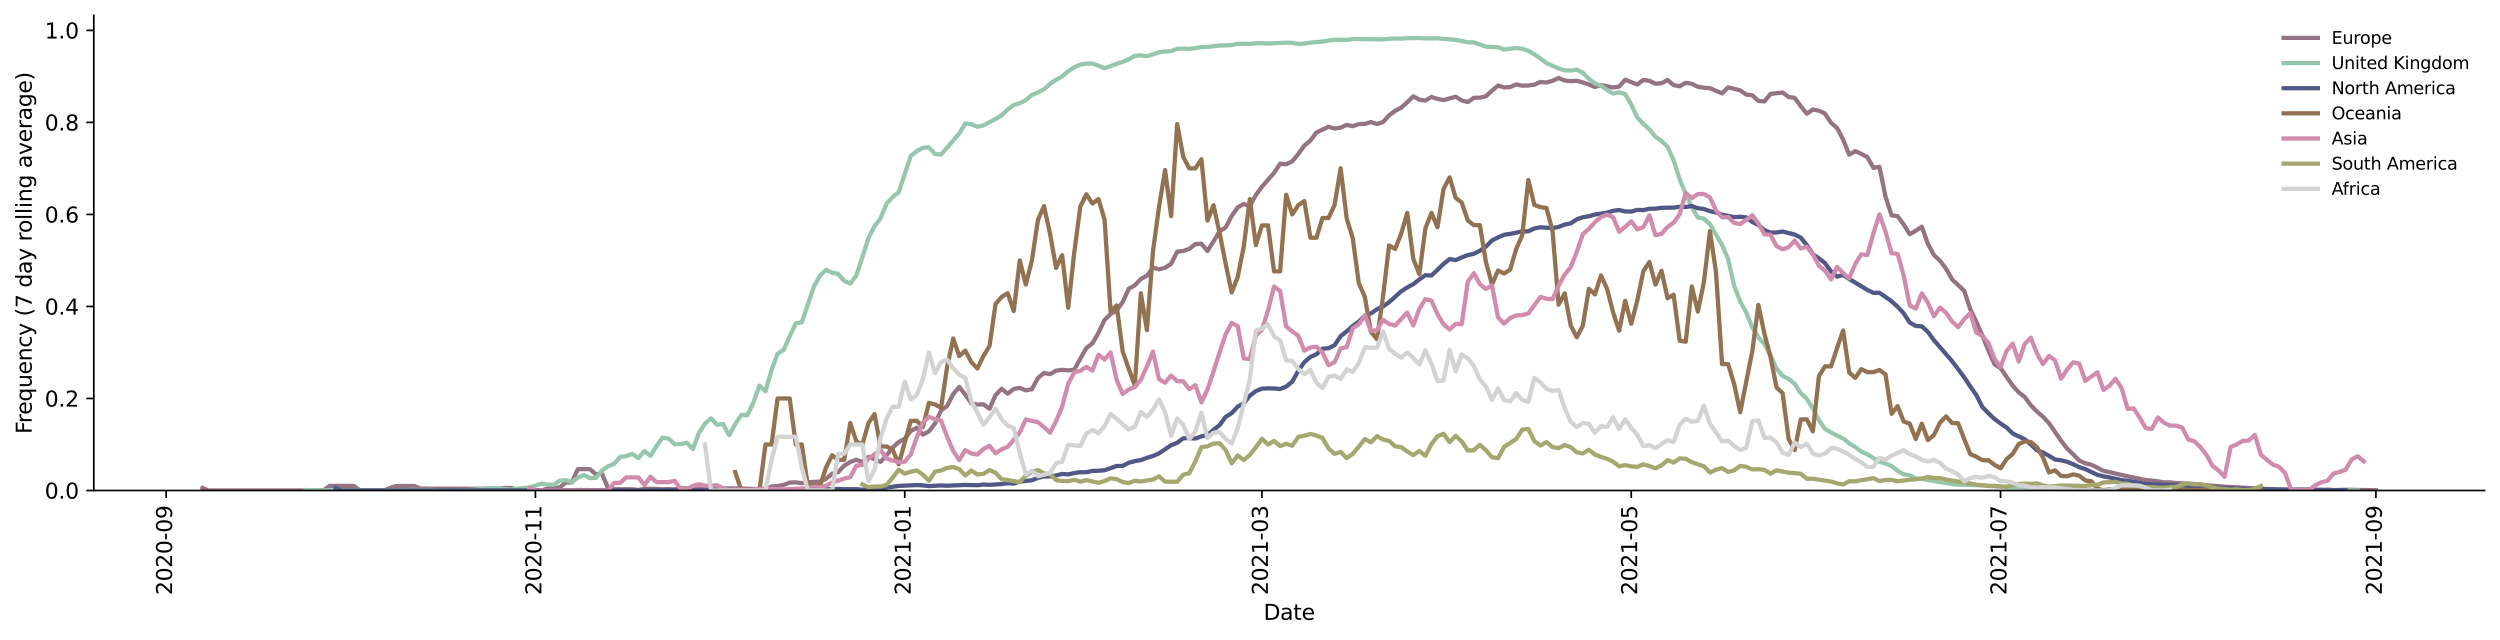 <?xml version="1.0" encoding="utf-8" standalone="no"?>
<!DOCTYPE svg PUBLIC "-//W3C//DTD SVG 1.1//EN"
  "http://www.w3.org/Graphics/SVG/1.1/DTD/svg11.dtd">
<svg height="298.621pt" version="1.1" viewBox="0 0 1166.981 298.621" width="1166.981pt" xmlns="http://www.w3.org/2000/svg" xmlns:xlink="http://www.w3.org/1999/xlink">
 <defs>
  <style type="text/css">*{stroke-linecap:butt;stroke-linejoin:round;}</style>
 </defs>
 <g id="figure_1">
  <g id="patch_1">
   <path d="M 0 298.621 
L 1166.981 298.621 
L 1166.981 0 
L 0 0 
z
" style="fill:#ffffff;"/>
  </g>
  <g id="axes_1">
   <g id="patch_2">
    <path d="M 43.781 228.96 
L 1159.781 228.96 
L 1159.781 7.2 
L 43.781 7.2 
z
" style="fill:#ffffff;"/>
   </g>
   <g id="matplotlib.axis_1">
    <g id="xtick_1">
     <g id="line2d_1">
      <defs>
       <path d="M 0 0 
L 0 3.5 
" id="m59ced25f50" style="stroke:#000000;stroke-width:0.8;"/>
      </defs>
      <g>
       <use style="stroke:#000000;stroke-width:0.8;" x="77.552" xlink:href="#m59ced25f50" y="228.96"/>
      </g>
     </g>
     <g id="text_1">
      <!-- 2020-09 -->
      <g transform="translate(80.312 277.743)rotate(-90)scale(0.1 -0.1)">
       <defs>
        <path d="M 1228 531 
L 3431 531 
L 3431 0 
L 469 0 
L 469 531 
Q 828 903 1448 1529 
Q 2069 2156 2228 2338 
Q 2531 2678 2651 2914 
Q 2772 3150 2772 3378 
Q 2772 3750 2511 3984 
Q 2250 4219 1831 4219 
Q 1534 4219 1204 4116 
Q 875 4013 500 3803 
L 500 4441 
Q 881 4594 1212 4672 
Q 1544 4750 1819 4750 
Q 2544 4750 2975 4387 
Q 3406 4025 3406 3419 
Q 3406 3131 3298 2873 
Q 3191 2616 2906 2266 
Q 2828 2175 2409 1742 
Q 1991 1309 1228 531 
z
" id="DejaVuSans-32" transform="scale(0.016)"/>
        <path d="M 2034 4250 
Q 1547 4250 1301 3770 
Q 1056 3291 1056 2328 
Q 1056 1369 1301 889 
Q 1547 409 2034 409 
Q 2525 409 2770 889 
Q 3016 1369 3016 2328 
Q 3016 3291 2770 3770 
Q 2525 4250 2034 4250 
z
M 2034 4750 
Q 2819 4750 3233 4129 
Q 3647 3509 3647 2328 
Q 3647 1150 3233 529 
Q 2819 -91 2034 -91 
Q 1250 -91 836 529 
Q 422 1150 422 2328 
Q 422 3509 836 4129 
Q 1250 4750 2034 4750 
z
" id="DejaVuSans-30" transform="scale(0.016)"/>
        <path d="M 313 2009 
L 1997 2009 
L 1997 1497 
L 313 1497 
L 313 2009 
z
" id="DejaVuSans-2d" transform="scale(0.016)"/>
        <path d="M 703 97 
L 703 672 
Q 941 559 1184 500 
Q 1428 441 1663 441 
Q 2288 441 2617 861 
Q 2947 1281 2994 2138 
Q 2813 1869 2534 1725 
Q 2256 1581 1919 1581 
Q 1219 1581 811 2004 
Q 403 2428 403 3163 
Q 403 3881 828 4315 
Q 1253 4750 1959 4750 
Q 2769 4750 3195 4129 
Q 3622 3509 3622 2328 
Q 3622 1225 3098 567 
Q 2575 -91 1691 -91 
Q 1453 -91 1209 -44 
Q 966 3 703 97 
z
M 1959 2075 
Q 2384 2075 2632 2365 
Q 2881 2656 2881 3163 
Q 2881 3666 2632 3958 
Q 2384 4250 1959 4250 
Q 1534 4250 1286 3958 
Q 1038 3666 1038 3163 
Q 1038 2656 1286 2365 
Q 1534 2075 1959 2075 
z
" id="DejaVuSans-39" transform="scale(0.016)"/>
       </defs>
       <use xlink:href="#DejaVuSans-32"/>
       <use x="63.623" xlink:href="#DejaVuSans-30"/>
       <use x="127.246" xlink:href="#DejaVuSans-32"/>
       <use x="190.869" xlink:href="#DejaVuSans-30"/>
       <use x="254.492" xlink:href="#DejaVuSans-2d"/>
       <use x="290.576" xlink:href="#DejaVuSans-30"/>
       <use x="354.199" xlink:href="#DejaVuSans-39"/>
      </g>
     </g>
    </g>
    <g id="xtick_2">
     <g id="line2d_2">
      <g>
       <use style="stroke:#000000;stroke-width:0.8;" x="249.94" xlink:href="#m59ced25f50" y="228.96"/>
      </g>
     </g>
     <g id="text_2">
      <!-- 2020-11 -->
      <g transform="translate(252.7 277.743)rotate(-90)scale(0.1 -0.1)">
       <defs>
        <path d="M 794 531 
L 1825 531 
L 1825 4091 
L 703 3866 
L 703 4441 
L 1819 4666 
L 2450 4666 
L 2450 531 
L 3481 531 
L 3481 0 
L 794 0 
L 794 531 
z
" id="DejaVuSans-31" transform="scale(0.016)"/>
       </defs>
       <use xlink:href="#DejaVuSans-32"/>
       <use x="63.623" xlink:href="#DejaVuSans-30"/>
       <use x="127.246" xlink:href="#DejaVuSans-32"/>
       <use x="190.869" xlink:href="#DejaVuSans-30"/>
       <use x="254.492" xlink:href="#DejaVuSans-2d"/>
       <use x="290.576" xlink:href="#DejaVuSans-31"/>
       <use x="354.199" xlink:href="#DejaVuSans-31"/>
      </g>
     </g>
    </g>
    <g id="xtick_3">
     <g id="line2d_3">
      <g>
       <use style="stroke:#000000;stroke-width:0.8;" x="422.328" xlink:href="#m59ced25f50" y="228.96"/>
      </g>
     </g>
     <g id="text_3">
      <!-- 2021-01 -->
      <g transform="translate(425.088 277.743)rotate(-90)scale(0.1 -0.1)">
       <use xlink:href="#DejaVuSans-32"/>
       <use x="63.623" xlink:href="#DejaVuSans-30"/>
       <use x="127.246" xlink:href="#DejaVuSans-32"/>
       <use x="190.869" xlink:href="#DejaVuSans-31"/>
       <use x="254.492" xlink:href="#DejaVuSans-2d"/>
       <use x="290.576" xlink:href="#DejaVuSans-30"/>
       <use x="354.199" xlink:href="#DejaVuSans-31"/>
      </g>
     </g>
    </g>
    <g id="xtick_4">
     <g id="line2d_4">
      <g>
       <use style="stroke:#000000;stroke-width:0.8;" x="589.064" xlink:href="#m59ced25f50" y="228.96"/>
      </g>
     </g>
     <g id="text_4">
      <!-- 2021-03 -->
      <g transform="translate(591.823 277.743)rotate(-90)scale(0.1 -0.1)">
       <defs>
        <path d="M 2597 2516 
Q 3050 2419 3304 2112 
Q 3559 1806 3559 1356 
Q 3559 666 3084 287 
Q 2609 -91 1734 -91 
Q 1441 -91 1130 -33 
Q 819 25 488 141 
L 488 750 
Q 750 597 1062 519 
Q 1375 441 1716 441 
Q 2309 441 2620 675 
Q 2931 909 2931 1356 
Q 2931 1769 2642 2001 
Q 2353 2234 1838 2234 
L 1294 2234 
L 1294 2753 
L 1863 2753 
Q 2328 2753 2575 2939 
Q 2822 3125 2822 3475 
Q 2822 3834 2567 4026 
Q 2313 4219 1838 4219 
Q 1578 4219 1281 4162 
Q 984 4106 628 3988 
L 628 4550 
Q 988 4650 1302 4700 
Q 1616 4750 1894 4750 
Q 2613 4750 3031 4423 
Q 3450 4097 3450 3541 
Q 3450 3153 3228 2886 
Q 3006 2619 2597 2516 
z
" id="DejaVuSans-33" transform="scale(0.016)"/>
       </defs>
       <use xlink:href="#DejaVuSans-32"/>
       <use x="63.623" xlink:href="#DejaVuSans-30"/>
       <use x="127.246" xlink:href="#DejaVuSans-32"/>
       <use x="190.869" xlink:href="#DejaVuSans-31"/>
       <use x="254.492" xlink:href="#DejaVuSans-2d"/>
       <use x="290.576" xlink:href="#DejaVuSans-30"/>
       <use x="354.199" xlink:href="#DejaVuSans-33"/>
      </g>
     </g>
    </g>
    <g id="xtick_5">
     <g id="line2d_5">
      <g>
       <use style="stroke:#000000;stroke-width:0.8;" x="761.452" xlink:href="#m59ced25f50" y="228.96"/>
      </g>
     </g>
     <g id="text_5">
      <!-- 2021-05 -->
      <g transform="translate(764.211 277.743)rotate(-90)scale(0.1 -0.1)">
       <defs>
        <path d="M 691 4666 
L 3169 4666 
L 3169 4134 
L 1269 4134 
L 1269 2991 
Q 1406 3038 1543 3061 
Q 1681 3084 1819 3084 
Q 2600 3084 3056 2656 
Q 3513 2228 3513 1497 
Q 3513 744 3044 326 
Q 2575 -91 1722 -91 
Q 1428 -91 1123 -41 
Q 819 9 494 109 
L 494 744 
Q 775 591 1075 516 
Q 1375 441 1709 441 
Q 2250 441 2565 725 
Q 2881 1009 2881 1497 
Q 2881 1984 2565 2268 
Q 2250 2553 1709 2553 
Q 1456 2553 1204 2497 
Q 953 2441 691 2322 
L 691 4666 
z
" id="DejaVuSans-35" transform="scale(0.016)"/>
       </defs>
       <use xlink:href="#DejaVuSans-32"/>
       <use x="63.623" xlink:href="#DejaVuSans-30"/>
       <use x="127.246" xlink:href="#DejaVuSans-32"/>
       <use x="190.869" xlink:href="#DejaVuSans-31"/>
       <use x="254.492" xlink:href="#DejaVuSans-2d"/>
       <use x="290.576" xlink:href="#DejaVuSans-30"/>
       <use x="354.199" xlink:href="#DejaVuSans-35"/>
      </g>
     </g>
    </g>
    <g id="xtick_6">
     <g id="line2d_6">
      <g>
       <use style="stroke:#000000;stroke-width:0.8;" x="933.84" xlink:href="#m59ced25f50" y="228.96"/>
      </g>
     </g>
     <g id="text_6">
      <!-- 2021-07 -->
      <g transform="translate(936.599 277.743)rotate(-90)scale(0.1 -0.1)">
       <defs>
        <path d="M 525 4666 
L 3525 4666 
L 3525 4397 
L 1831 0 
L 1172 0 
L 2766 4134 
L 525 4134 
L 525 4666 
z
" id="DejaVuSans-37" transform="scale(0.016)"/>
       </defs>
       <use xlink:href="#DejaVuSans-32"/>
       <use x="63.623" xlink:href="#DejaVuSans-30"/>
       <use x="127.246" xlink:href="#DejaVuSans-32"/>
       <use x="190.869" xlink:href="#DejaVuSans-31"/>
       <use x="254.492" xlink:href="#DejaVuSans-2d"/>
       <use x="290.576" xlink:href="#DejaVuSans-30"/>
       <use x="354.199" xlink:href="#DejaVuSans-37"/>
      </g>
     </g>
    </g>
    <g id="xtick_7">
     <g id="line2d_7">
      <g>
       <use style="stroke:#000000;stroke-width:0.8;" x="1109.054" xlink:href="#m59ced25f50" y="228.96"/>
      </g>
     </g>
     <g id="text_7">
      <!-- 2021-09 -->
      <g transform="translate(1111.813 277.743)rotate(-90)scale(0.1 -0.1)">
       <use xlink:href="#DejaVuSans-32"/>
       <use x="63.623" xlink:href="#DejaVuSans-30"/>
       <use x="127.246" xlink:href="#DejaVuSans-32"/>
       <use x="190.869" xlink:href="#DejaVuSans-31"/>
       <use x="254.492" xlink:href="#DejaVuSans-2d"/>
       <use x="290.576" xlink:href="#DejaVuSans-30"/>
       <use x="354.199" xlink:href="#DejaVuSans-39"/>
      </g>
     </g>
    </g>
    <g id="text_8">
     <!-- Date -->
     <g transform="translate(589.83 289.341)scale(0.1 -0.1)">
      <defs>
       <path d="M 1259 4147 
L 1259 519 
L 2022 519 
Q 2988 519 3436 956 
Q 3884 1394 3884 2338 
Q 3884 3275 3436 3711 
Q 2988 4147 2022 4147 
L 1259 4147 
z
M 628 4666 
L 1925 4666 
Q 3281 4666 3915 4102 
Q 4550 3538 4550 2338 
Q 4550 1131 3912 565 
Q 3275 0 1925 0 
L 628 0 
L 628 4666 
z
" id="DejaVuSans-44" transform="scale(0.016)"/>
       <path d="M 2194 1759 
Q 1497 1759 1228 1600 
Q 959 1441 959 1056 
Q 959 750 1161 570 
Q 1363 391 1709 391 
Q 2188 391 2477 730 
Q 2766 1069 2766 1631 
L 2766 1759 
L 2194 1759 
z
M 3341 1997 
L 3341 0 
L 2766 0 
L 2766 531 
Q 2569 213 2275 61 
Q 1981 -91 1556 -91 
Q 1019 -91 701 211 
Q 384 513 384 1019 
Q 384 1609 779 1909 
Q 1175 2209 1959 2209 
L 2766 2209 
L 2766 2266 
Q 2766 2663 2505 2880 
Q 2244 3097 1772 3097 
Q 1472 3097 1187 3025 
Q 903 2953 641 2809 
L 641 3341 
Q 956 3463 1253 3523 
Q 1550 3584 1831 3584 
Q 2591 3584 2966 3190 
Q 3341 2797 3341 1997 
z
" id="DejaVuSans-61" transform="scale(0.016)"/>
       <path d="M 1172 4494 
L 1172 3500 
L 2356 3500 
L 2356 3053 
L 1172 3053 
L 1172 1153 
Q 1172 725 1289 603 
Q 1406 481 1766 481 
L 2356 481 
L 2356 0 
L 1766 0 
Q 1100 0 847 248 
Q 594 497 594 1153 
L 594 3053 
L 172 3053 
L 172 3500 
L 594 3500 
L 594 4494 
L 1172 4494 
z
" id="DejaVuSans-74" transform="scale(0.016)"/>
       <path d="M 3597 1894 
L 3597 1613 
L 953 1613 
Q 991 1019 1311 708 
Q 1631 397 2203 397 
Q 2534 397 2845 478 
Q 3156 559 3463 722 
L 3463 178 
Q 3153 47 2828 -22 
Q 2503 -91 2169 -91 
Q 1331 -91 842 396 
Q 353 884 353 1716 
Q 353 2575 817 3079 
Q 1281 3584 2069 3584 
Q 2775 3584 3186 3129 
Q 3597 2675 3597 1894 
z
M 3022 2063 
Q 3016 2534 2758 2815 
Q 2500 3097 2075 3097 
Q 1594 3097 1305 2825 
Q 1016 2553 972 2059 
L 3022 2063 
z
" id="DejaVuSans-65" transform="scale(0.016)"/>
      </defs>
      <use xlink:href="#DejaVuSans-44"/>
      <use x="77.002" xlink:href="#DejaVuSans-61"/>
      <use x="138.281" xlink:href="#DejaVuSans-74"/>
      <use x="177.49" xlink:href="#DejaVuSans-65"/>
     </g>
    </g>
   </g>
   <g id="matplotlib.axis_2">
    <g id="ytick_1">
     <g id="line2d_8">
      <defs>
       <path d="M 0 0 
L -3.5 0 
" id="m0fba0c542a" style="stroke:#000000;stroke-width:0.8;"/>
      </defs>
      <g>
       <use style="stroke:#000000;stroke-width:0.8;" x="43.781" xlink:href="#m0fba0c542a" y="228.96"/>
      </g>
     </g>
     <g id="text_9">
      <!-- 0.0 -->
      <g transform="translate(20.878 232.759)scale(0.1 -0.1)">
       <defs>
        <path d="M 684 794 
L 1344 794 
L 1344 0 
L 684 0 
L 684 794 
z
" id="DejaVuSans-2e" transform="scale(0.016)"/>
       </defs>
       <use xlink:href="#DejaVuSans-30"/>
       <use x="63.623" xlink:href="#DejaVuSans-2e"/>
       <use x="95.41" xlink:href="#DejaVuSans-30"/>
      </g>
     </g>
    </g>
    <g id="ytick_2">
     <g id="line2d_9">
      <g>
       <use style="stroke:#000000;stroke-width:0.8;" x="43.781" xlink:href="#m0fba0c542a" y="186.004"/>
      </g>
     </g>
     <g id="text_10">
      <!-- 0.2 -->
      <g transform="translate(20.878 189.803)scale(0.1 -0.1)">
       <use xlink:href="#DejaVuSans-30"/>
       <use x="63.623" xlink:href="#DejaVuSans-2e"/>
       <use x="95.41" xlink:href="#DejaVuSans-32"/>
      </g>
     </g>
    </g>
    <g id="ytick_3">
     <g id="line2d_10">
      <g>
       <use style="stroke:#000000;stroke-width:0.8;" x="43.781" xlink:href="#m0fba0c542a" y="143.048"/>
      </g>
     </g>
     <g id="text_11">
      <!-- 0.4 -->
      <g transform="translate(20.878 146.847)scale(0.1 -0.1)">
       <defs>
        <path d="M 2419 4116 
L 825 1625 
L 2419 1625 
L 2419 4116 
z
M 2253 4666 
L 3047 4666 
L 3047 1625 
L 3713 1625 
L 3713 1100 
L 3047 1100 
L 3047 0 
L 2419 0 
L 2419 1100 
L 313 1100 
L 313 1709 
L 2253 4666 
z
" id="DejaVuSans-34" transform="scale(0.016)"/>
       </defs>
       <use xlink:href="#DejaVuSans-30"/>
       <use x="63.623" xlink:href="#DejaVuSans-2e"/>
       <use x="95.41" xlink:href="#DejaVuSans-34"/>
      </g>
     </g>
    </g>
    <g id="ytick_4">
     <g id="line2d_11">
      <g>
       <use style="stroke:#000000;stroke-width:0.8;" x="43.781" xlink:href="#m0fba0c542a" y="100.092"/>
      </g>
     </g>
     <g id="text_12">
      <!-- 0.6 -->
      <g transform="translate(20.878 103.891)scale(0.1 -0.1)">
       <defs>
        <path d="M 2113 2584 
Q 1688 2584 1439 2293 
Q 1191 2003 1191 1497 
Q 1191 994 1439 701 
Q 1688 409 2113 409 
Q 2538 409 2786 701 
Q 3034 994 3034 1497 
Q 3034 2003 2786 2293 
Q 2538 2584 2113 2584 
z
M 3366 4563 
L 3366 3988 
Q 3128 4100 2886 4159 
Q 2644 4219 2406 4219 
Q 1781 4219 1451 3797 
Q 1122 3375 1075 2522 
Q 1259 2794 1537 2939 
Q 1816 3084 2150 3084 
Q 2853 3084 3261 2657 
Q 3669 2231 3669 1497 
Q 3669 778 3244 343 
Q 2819 -91 2113 -91 
Q 1303 -91 875 529 
Q 447 1150 447 2328 
Q 447 3434 972 4092 
Q 1497 4750 2381 4750 
Q 2619 4750 2861 4703 
Q 3103 4656 3366 4563 
z
" id="DejaVuSans-36" transform="scale(0.016)"/>
       </defs>
       <use xlink:href="#DejaVuSans-30"/>
       <use x="63.623" xlink:href="#DejaVuSans-2e"/>
       <use x="95.41" xlink:href="#DejaVuSans-36"/>
      </g>
     </g>
    </g>
    <g id="ytick_5">
     <g id="line2d_12">
      <g>
       <use style="stroke:#000000;stroke-width:0.8;" x="43.781" xlink:href="#m0fba0c542a" y="57.136"/>
      </g>
     </g>
     <g id="text_13">
      <!-- 0.8 -->
      <g transform="translate(20.878 60.935)scale(0.1 -0.1)">
       <defs>
        <path d="M 2034 2216 
Q 1584 2216 1326 1975 
Q 1069 1734 1069 1313 
Q 1069 891 1326 650 
Q 1584 409 2034 409 
Q 2484 409 2743 651 
Q 3003 894 3003 1313 
Q 3003 1734 2745 1975 
Q 2488 2216 2034 2216 
z
M 1403 2484 
Q 997 2584 770 2862 
Q 544 3141 544 3541 
Q 544 4100 942 4425 
Q 1341 4750 2034 4750 
Q 2731 4750 3128 4425 
Q 3525 4100 3525 3541 
Q 3525 3141 3298 2862 
Q 3072 2584 2669 2484 
Q 3125 2378 3379 2068 
Q 3634 1759 3634 1313 
Q 3634 634 3220 271 
Q 2806 -91 2034 -91 
Q 1263 -91 848 271 
Q 434 634 434 1313 
Q 434 1759 690 2068 
Q 947 2378 1403 2484 
z
M 1172 3481 
Q 1172 3119 1398 2916 
Q 1625 2713 2034 2713 
Q 2441 2713 2670 2916 
Q 2900 3119 2900 3481 
Q 2900 3844 2670 4047 
Q 2441 4250 2034 4250 
Q 1625 4250 1398 4047 
Q 1172 3844 1172 3481 
z
" id="DejaVuSans-38" transform="scale(0.016)"/>
       </defs>
       <use xlink:href="#DejaVuSans-30"/>
       <use x="63.623" xlink:href="#DejaVuSans-2e"/>
       <use x="95.41" xlink:href="#DejaVuSans-38"/>
      </g>
     </g>
    </g>
    <g id="ytick_6">
     <g id="line2d_13">
      <g>
       <use style="stroke:#000000;stroke-width:0.8;" x="43.781" xlink:href="#m0fba0c542a" y="14.18"/>
      </g>
     </g>
     <g id="text_14">
      <!-- 1.0 -->
      <g transform="translate(20.878 17.979)scale(0.1 -0.1)">
       <use xlink:href="#DejaVuSans-31"/>
       <use x="63.623" xlink:href="#DejaVuSans-2e"/>
       <use x="95.41" xlink:href="#DejaVuSans-30"/>
      </g>
     </g>
    </g>
    <g id="text_15">
     <!-- Frequency (7 day rolling average) -->
     <g transform="translate(14.798 202.529)rotate(-90)scale(0.1 -0.1)">
      <defs>
       <path d="M 628 4666 
L 3309 4666 
L 3309 4134 
L 1259 4134 
L 1259 2759 
L 3109 2759 
L 3109 2228 
L 1259 2228 
L 1259 0 
L 628 0 
L 628 4666 
z
" id="DejaVuSans-46" transform="scale(0.016)"/>
       <path d="M 2631 2963 
Q 2534 3019 2420 3045 
Q 2306 3072 2169 3072 
Q 1681 3072 1420 2755 
Q 1159 2438 1159 1844 
L 1159 0 
L 581 0 
L 581 3500 
L 1159 3500 
L 1159 2956 
Q 1341 3275 1631 3429 
Q 1922 3584 2338 3584 
Q 2397 3584 2469 3576 
Q 2541 3569 2628 3553 
L 2631 2963 
z
" id="DejaVuSans-72" transform="scale(0.016)"/>
       <path d="M 947 1747 
Q 947 1113 1208 752 
Q 1469 391 1925 391 
Q 2381 391 2643 752 
Q 2906 1113 2906 1747 
Q 2906 2381 2643 2742 
Q 2381 3103 1925 3103 
Q 1469 3103 1208 2742 
Q 947 2381 947 1747 
z
M 2906 525 
Q 2725 213 2448 61 
Q 2172 -91 1784 -91 
Q 1150 -91 751 415 
Q 353 922 353 1747 
Q 353 2572 751 3078 
Q 1150 3584 1784 3584 
Q 2172 3584 2448 3432 
Q 2725 3281 2906 2969 
L 2906 3500 
L 3481 3500 
L 3481 -1331 
L 2906 -1331 
L 2906 525 
z
" id="DejaVuSans-71" transform="scale(0.016)"/>
       <path d="M 544 1381 
L 544 3500 
L 1119 3500 
L 1119 1403 
Q 1119 906 1312 657 
Q 1506 409 1894 409 
Q 2359 409 2629 706 
Q 2900 1003 2900 1516 
L 2900 3500 
L 3475 3500 
L 3475 0 
L 2900 0 
L 2900 538 
Q 2691 219 2414 64 
Q 2138 -91 1772 -91 
Q 1169 -91 856 284 
Q 544 659 544 1381 
z
M 1991 3584 
L 1991 3584 
z
" id="DejaVuSans-75" transform="scale(0.016)"/>
       <path d="M 3513 2113 
L 3513 0 
L 2938 0 
L 2938 2094 
Q 2938 2591 2744 2837 
Q 2550 3084 2163 3084 
Q 1697 3084 1428 2787 
Q 1159 2491 1159 1978 
L 1159 0 
L 581 0 
L 581 3500 
L 1159 3500 
L 1159 2956 
Q 1366 3272 1645 3428 
Q 1925 3584 2291 3584 
Q 2894 3584 3203 3211 
Q 3513 2838 3513 2113 
z
" id="DejaVuSans-6e" transform="scale(0.016)"/>
       <path d="M 3122 3366 
L 3122 2828 
Q 2878 2963 2633 3030 
Q 2388 3097 2138 3097 
Q 1578 3097 1268 2742 
Q 959 2388 959 1747 
Q 959 1106 1268 751 
Q 1578 397 2138 397 
Q 2388 397 2633 464 
Q 2878 531 3122 666 
L 3122 134 
Q 2881 22 2623 -34 
Q 2366 -91 2075 -91 
Q 1284 -91 818 406 
Q 353 903 353 1747 
Q 353 2603 823 3093 
Q 1294 3584 2113 3584 
Q 2378 3584 2631 3529 
Q 2884 3475 3122 3366 
z
" id="DejaVuSans-63" transform="scale(0.016)"/>
       <path d="M 2059 -325 
Q 1816 -950 1584 -1140 
Q 1353 -1331 966 -1331 
L 506 -1331 
L 506 -850 
L 844 -850 
Q 1081 -850 1212 -737 
Q 1344 -625 1503 -206 
L 1606 56 
L 191 3500 
L 800 3500 
L 1894 763 
L 2988 3500 
L 3597 3500 
L 2059 -325 
z
" id="DejaVuSans-79" transform="scale(0.016)"/>
       <path id="DejaVuSans-20" transform="scale(0.016)"/>
       <path d="M 1984 4856 
Q 1566 4138 1362 3434 
Q 1159 2731 1159 2009 
Q 1159 1288 1364 580 
Q 1569 -128 1984 -844 
L 1484 -844 
Q 1016 -109 783 600 
Q 550 1309 550 2009 
Q 550 2706 781 3412 
Q 1013 4119 1484 4856 
L 1984 4856 
z
" id="DejaVuSans-28" transform="scale(0.016)"/>
       <path d="M 2906 2969 
L 2906 4863 
L 3481 4863 
L 3481 0 
L 2906 0 
L 2906 525 
Q 2725 213 2448 61 
Q 2172 -91 1784 -91 
Q 1150 -91 751 415 
Q 353 922 353 1747 
Q 353 2572 751 3078 
Q 1150 3584 1784 3584 
Q 2172 3584 2448 3432 
Q 2725 3281 2906 2969 
z
M 947 1747 
Q 947 1113 1208 752 
Q 1469 391 1925 391 
Q 2381 391 2643 752 
Q 2906 1113 2906 1747 
Q 2906 2381 2643 2742 
Q 2381 3103 1925 3103 
Q 1469 3103 1208 2742 
Q 947 2381 947 1747 
z
" id="DejaVuSans-64" transform="scale(0.016)"/>
       <path d="M 1959 3097 
Q 1497 3097 1228 2736 
Q 959 2375 959 1747 
Q 959 1119 1226 758 
Q 1494 397 1959 397 
Q 2419 397 2687 759 
Q 2956 1122 2956 1747 
Q 2956 2369 2687 2733 
Q 2419 3097 1959 3097 
z
M 1959 3584 
Q 2709 3584 3137 3096 
Q 3566 2609 3566 1747 
Q 3566 888 3137 398 
Q 2709 -91 1959 -91 
Q 1206 -91 779 398 
Q 353 888 353 1747 
Q 353 2609 779 3096 
Q 1206 3584 1959 3584 
z
" id="DejaVuSans-6f" transform="scale(0.016)"/>
       <path d="M 603 4863 
L 1178 4863 
L 1178 0 
L 603 0 
L 603 4863 
z
" id="DejaVuSans-6c" transform="scale(0.016)"/>
       <path d="M 603 3500 
L 1178 3500 
L 1178 0 
L 603 0 
L 603 3500 
z
M 603 4863 
L 1178 4863 
L 1178 4134 
L 603 4134 
L 603 4863 
z
" id="DejaVuSans-69" transform="scale(0.016)"/>
       <path d="M 2906 1791 
Q 2906 2416 2648 2759 
Q 2391 3103 1925 3103 
Q 1463 3103 1205 2759 
Q 947 2416 947 1791 
Q 947 1169 1205 825 
Q 1463 481 1925 481 
Q 2391 481 2648 825 
Q 2906 1169 2906 1791 
z
M 3481 434 
Q 3481 -459 3084 -895 
Q 2688 -1331 1869 -1331 
Q 1566 -1331 1297 -1286 
Q 1028 -1241 775 -1147 
L 775 -588 
Q 1028 -725 1275 -790 
Q 1522 -856 1778 -856 
Q 2344 -856 2625 -561 
Q 2906 -266 2906 331 
L 2906 616 
Q 2728 306 2450 153 
Q 2172 0 1784 0 
Q 1141 0 747 490 
Q 353 981 353 1791 
Q 353 2603 747 3093 
Q 1141 3584 1784 3584 
Q 2172 3584 2450 3431 
Q 2728 3278 2906 2969 
L 2906 3500 
L 3481 3500 
L 3481 434 
z
" id="DejaVuSans-67" transform="scale(0.016)"/>
       <path d="M 191 3500 
L 800 3500 
L 1894 563 
L 2988 3500 
L 3597 3500 
L 2284 0 
L 1503 0 
L 191 3500 
z
" id="DejaVuSans-76" transform="scale(0.016)"/>
       <path d="M 513 4856 
L 1013 4856 
Q 1481 4119 1714 3412 
Q 1947 2706 1947 2009 
Q 1947 1309 1714 600 
Q 1481 -109 1013 -844 
L 513 -844 
Q 928 -128 1133 580 
Q 1338 1288 1338 2009 
Q 1338 2731 1133 3434 
Q 928 4138 513 4856 
z
" id="DejaVuSans-29" transform="scale(0.016)"/>
      </defs>
      <use xlink:href="#DejaVuSans-46"/>
      <use x="50.27" xlink:href="#DejaVuSans-72"/>
      <use x="89.133" xlink:href="#DejaVuSans-65"/>
      <use x="150.656" xlink:href="#DejaVuSans-71"/>
      <use x="214.133" xlink:href="#DejaVuSans-75"/>
      <use x="277.512" xlink:href="#DejaVuSans-65"/>
      <use x="339.035" xlink:href="#DejaVuSans-6e"/>
      <use x="402.414" xlink:href="#DejaVuSans-63"/>
      <use x="457.395" xlink:href="#DejaVuSans-79"/>
      <use x="516.574" xlink:href="#DejaVuSans-20"/>
      <use x="548.361" xlink:href="#DejaVuSans-28"/>
      <use x="587.375" xlink:href="#DejaVuSans-37"/>
      <use x="650.998" xlink:href="#DejaVuSans-20"/>
      <use x="682.785" xlink:href="#DejaVuSans-64"/>
      <use x="746.262" xlink:href="#DejaVuSans-61"/>
      <use x="807.541" xlink:href="#DejaVuSans-79"/>
      <use x="866.721" xlink:href="#DejaVuSans-20"/>
      <use x="898.508" xlink:href="#DejaVuSans-72"/>
      <use x="937.371" xlink:href="#DejaVuSans-6f"/>
      <use x="998.553" xlink:href="#DejaVuSans-6c"/>
      <use x="1026.336" xlink:href="#DejaVuSans-6c"/>
      <use x="1054.119" xlink:href="#DejaVuSans-69"/>
      <use x="1081.902" xlink:href="#DejaVuSans-6e"/>
      <use x="1145.281" xlink:href="#DejaVuSans-67"/>
      <use x="1208.758" xlink:href="#DejaVuSans-20"/>
      <use x="1240.545" xlink:href="#DejaVuSans-61"/>
      <use x="1301.824" xlink:href="#DejaVuSans-76"/>
      <use x="1361.004" xlink:href="#DejaVuSans-65"/>
      <use x="1422.527" xlink:href="#DejaVuSans-72"/>
      <use x="1463.641" xlink:href="#DejaVuSans-61"/>
      <use x="1524.92" xlink:href="#DejaVuSans-67"/>
      <use x="1588.396" xlink:href="#DejaVuSans-65"/>
      <use x="1649.92" xlink:href="#DejaVuSans-29"/>
     </g>
    </g>
   </g>
   <g id="line2d_14">
    <path clip-path="url(#p903442392b)" d="M 94.509 227.783 
L 97.335 228.96 
L 151.029 228.96 
L 153.855 226.812 
L 165.159 226.812 
L 167.985 228.96 
L 179.289 228.96 
L 182.116 227.733 
L 184.942 226.856 
L 193.42 226.856 
L 196.246 228.083 
L 207.55 228.118 
L 232.984 228.15 
L 235.81 227.769 
L 238.636 227.769 
L 241.462 228.58 
L 247.114 228.58 
L 249.94 228.96 
L 252.766 228.96 
L 255.592 228.005 
L 258.418 227.588 
L 261.244 227.588 
L 264.07 225.202 
L 266.896 225.202 
L 269.723 218.997 
L 275.375 219.001 
L 278.201 221.388 
L 281.027 221.098 
L 283.853 227.943 
L 286.679 228.356 
L 295.157 228.404 
L 297.983 228.717 
L 300.809 228.156 
L 306.461 228.198 
L 309.287 228.398 
L 312.113 228.328 
L 314.939 228.453 
L 317.765 227.942 
L 326.243 228.013 
L 329.069 228.142 
L 331.895 228.441 
L 334.721 228.304 
L 337.547 227.972 
L 346.025 227.998 
L 351.677 228.301 
L 354.503 228.171 
L 357.329 228.18 
L 360.156 227.111 
L 362.982 226.842 
L 365.808 226.35 
L 368.634 225.277 
L 371.46 225.155 
L 374.286 225.536 
L 377.112 225.139 
L 382.764 224.796 
L 385.59 223.479 
L 388.416 221.129 
L 391.242 220.388 
L 394.068 217.354 
L 396.894 215.658 
L 399.72 214.617 
L 402.546 215.628 
L 405.372 213.321 
L 408.198 214.304 
L 411.024 215.57 
L 413.85 212.543 
L 416.676 208.994 
L 419.502 206.33 
L 422.328 204.817 
L 425.154 201.145 
L 427.98 199.69 
L 430.806 202.867 
L 433.632 201.35 
L 436.458 197.703 
L 439.284 191.588 
L 442.11 189.47 
L 444.936 184.027 
L 447.763 180.591 
L 450.589 184.246 
L 453.415 188.274 
L 456.241 188.839 
L 459.067 188.744 
L 461.893 190.812 
L 464.719 184.413 
L 467.545 181.475 
L 470.371 183.765 
L 473.197 181.568 
L 476.023 181.042 
L 478.849 182.227 
L 481.675 181.656 
L 484.501 176.458 
L 487.327 174.089 
L 490.153 174.638 
L 492.979 173.024 
L 495.805 172.627 
L 498.631 172.896 
L 501.457 172.605 
L 504.283 167.395 
L 507.109 162.464 
L 509.935 160.266 
L 512.761 155.365 
L 515.587 149.357 
L 518.413 146.578 
L 521.239 144.897 
L 524.065 140.998 
L 526.891 134.784 
L 529.717 133.212 
L 532.543 130.203 
L 535.37 128.74 
L 538.196 124.934 
L 541.022 125.706 
L 543.848 125.01 
L 546.674 123.133 
L 549.5 117.486 
L 552.326 117.145 
L 555.152 116.175 
L 557.978 113.951 
L 560.804 113.764 
L 563.63 117.164 
L 566.456 112.697 
L 569.282 107.924 
L 572.108 106.212 
L 574.934 100.825 
L 577.76 96.779 
L 580.586 95.224 
L 583.412 96.327 
L 586.238 91.003 
L 589.064 87.145 
L 594.716 80.706 
L 597.542 76.401 
L 600.368 76.691 
L 603.194 75.318 
L 606.02 71.904 
L 608.846 67.973 
L 611.672 65.617 
L 614.498 61.871 
L 620.15 59.175 
L 622.976 60.002 
L 625.803 59.566 
L 628.629 58.294 
L 631.455 58.908 
L 634.281 57.923 
L 637.107 57.832 
L 639.933 56.981 
L 642.759 57.895 
L 645.585 56.971 
L 648.411 53.849 
L 651.237 51.734 
L 654.063 50.262 
L 656.889 47.741 
L 659.715 44.979 
L 662.541 46.545 
L 665.367 46.955 
L 668.193 45.244 
L 671.019 46.153 
L 673.845 46.731 
L 679.497 45.152 
L 682.323 46.914 
L 685.149 47.621 
L 687.975 45.645 
L 690.801 45.58 
L 693.627 44.948 
L 696.453 42.291 
L 699.279 39.94 
L 702.105 40.786 
L 704.931 40.647 
L 707.757 39.426 
L 710.583 39.993 
L 713.41 39.903 
L 716.236 39.519 
L 719.062 38.256 
L 721.888 38.502 
L 724.714 37.711 
L 727.54 36.421 
L 730.366 37.572 
L 733.192 37.887 
L 736.018 37.718 
L 738.844 38.469 
L 741.67 39.436 
L 744.496 40.599 
L 747.322 39.717 
L 752.974 40.848 
L 755.8 40.423 
L 758.626 37.228 
L 764.278 39.424 
L 767.104 37.299 
L 769.93 37.724 
L 772.756 39.094 
L 775.582 38.844 
L 778.408 37.37 
L 781.234 39.719 
L 784.06 40.302 
L 786.886 38.648 
L 789.712 39.11 
L 792.538 40.488 
L 795.364 40.919 
L 798.19 41.175 
L 803.843 43.595 
L 806.669 40.76 
L 812.321 42.172 
L 815.147 44.168 
L 817.973 44.497 
L 820.799 47.13 
L 823.625 47.317 
L 826.451 43.839 
L 832.103 43.194 
L 834.929 45.248 
L 837.755 45.691 
L 840.581 49.569 
L 843.407 53.092 
L 846.233 51.098 
L 849.059 51.691 
L 851.885 53.033 
L 854.711 57.342 
L 857.537 59.731 
L 860.363 65.153 
L 863.189 72.187 
L 866.015 70.565 
L 868.841 71.85 
L 871.667 73.339 
L 874.493 78.322 
L 877.319 77.883 
L 880.145 91.775 
L 882.971 100.498 
L 885.797 100.931 
L 888.623 104.785 
L 891.45 109.333 
L 894.276 107.724 
L 897.102 105.815 
L 899.928 113.803 
L 902.754 119.096 
L 905.58 121.707 
L 908.406 125.474 
L 911.232 130.417 
L 916.884 135.777 
L 919.71 144.335 
L 922.536 150.2 
L 925.362 156.661 
L 928.188 163.63 
L 931.014 170.071 
L 933.84 171.852 
L 939.492 180.002 
L 942.318 183.158 
L 945.144 185.298 
L 947.97 189.172 
L 950.796 192.061 
L 953.622 194.521 
L 956.448 197.526 
L 962.1 205.735 
L 964.926 209.389 
L 967.752 212.058 
L 970.578 214.992 
L 973.404 216.261 
L 976.23 216.917 
L 981.883 219.792 
L 984.709 220.375 
L 993.187 222.373 
L 996.013 222.902 
L 1001.665 224.115 
L 1004.491 224.335 
L 1007.317 224.676 
L 1010.143 225.162 
L 1012.969 225.169 
L 1015.795 225.498 
L 1018.621 225.617 
L 1021.447 225.864 
L 1024.273 225.908 
L 1032.751 226.766 
L 1035.577 226.911 
L 1038.403 227.198 
L 1061.011 228.396 
L 1066.663 228.571 
L 1077.968 228.458 
L 1083.62 228.636 
L 1086.446 228.588 
L 1089.272 228.765 
L 1094.924 228.593 
L 1109.054 228.853 
L 1109.054 228.853 
" style="fill:none;stroke:#947383;stroke-linecap:square;stroke-width:2;"/>
   </g>
   <g id="line2d_15">
    <path clip-path="url(#p903442392b)" d="M 142.551 228.744 
L 148.203 228.882 
L 159.507 228.796 
L 170.811 228.767 
L 173.637 228.931 
L 182.116 228.911 
L 187.768 228.911 
L 190.594 228.717 
L 201.898 228.69 
L 204.724 228.884 
L 216.028 228.96 
L 218.854 228.694 
L 221.68 228.547 
L 227.332 227.999 
L 230.158 227.888 
L 238.636 228.566 
L 241.462 228.053 
L 247.114 227.589 
L 252.766 225.781 
L 255.592 226.203 
L 258.418 226.37 
L 261.244 224.385 
L 264.07 224.132 
L 266.896 224.996 
L 269.723 223.02 
L 272.549 221.727 
L 275.375 223.186 
L 278.201 223.072 
L 281.027 219.626 
L 283.853 217.672 
L 286.679 216.471 
L 289.505 213.295 
L 292.331 212.91 
L 295.157 211.876 
L 297.983 213.833 
L 300.809 210.544 
L 303.635 212.825 
L 306.461 208.191 
L 309.287 204.27 
L 312.113 204.716 
L 314.939 207.39 
L 317.765 207.285 
L 320.591 206.635 
L 323.417 209.593 
L 326.243 202.108 
L 329.069 197.749 
L 331.895 195.286 
L 334.721 198.267 
L 337.547 197.924 
L 340.373 203.142 
L 343.199 197.97 
L 346.025 193.696 
L 348.851 193.811 
L 351.677 187.925 
L 354.503 180.008 
L 357.329 182.657 
L 360.156 172.69 
L 362.982 165.067 
L 365.808 163.381 
L 368.634 156.901 
L 371.46 150.937 
L 374.286 150.437 
L 379.938 133.735 
L 382.764 128.714 
L 385.59 125.974 
L 388.416 127.293 
L 391.242 127.88 
L 394.068 131.132 
L 396.894 132.351 
L 399.72 128.622 
L 402.546 120.078 
L 405.372 111.146 
L 408.198 105.608 
L 411.024 101.898 
L 413.85 95.09 
L 416.676 91.95 
L 419.502 89.726 
L 425.154 72.745 
L 427.98 70.525 
L 430.806 69.026 
L 433.632 68.747 
L 436.458 71.884 
L 439.284 72.156 
L 447.763 62.323 
L 450.589 57.643 
L 453.415 57.971 
L 456.241 59.175 
L 459.067 58.497 
L 464.719 55.585 
L 467.545 53.872 
L 470.371 51.06 
L 473.197 49.012 
L 476.023 48.199 
L 478.849 46.75 
L 481.675 44.342 
L 484.501 43.158 
L 487.327 41.657 
L 490.153 39.182 
L 492.979 37.2 
L 495.805 35.659 
L 498.631 33.198 
L 501.457 31.404 
L 504.283 30.167 
L 507.109 29.652 
L 509.935 29.653 
L 512.761 30.668 
L 515.587 31.836 
L 518.413 30.857 
L 521.239 29.739 
L 524.065 28.883 
L 526.891 27.677 
L 529.717 26.059 
L 532.543 25.852 
L 535.37 26.229 
L 538.196 25.402 
L 541.022 24.377 
L 543.848 24.029 
L 546.674 23.856 
L 549.5 22.811 
L 552.326 22.682 
L 555.152 22.791 
L 557.978 22.464 
L 560.804 21.956 
L 563.63 21.905 
L 569.282 21.262 
L 572.108 21.196 
L 574.934 21.017 
L 577.76 20.431 
L 583.412 20.486 
L 586.238 20.248 
L 589.064 20.144 
L 591.89 20.329 
L 600.368 19.912 
L 603.194 20.019 
L 606.02 20.519 
L 608.846 20.331 
L 611.672 19.893 
L 617.324 19.415 
L 620.15 18.931 
L 622.976 18.616 
L 625.803 18.582 
L 628.629 18.662 
L 631.455 18.248 
L 634.281 18.214 
L 637.107 18.316 
L 639.933 18.284 
L 642.759 18.388 
L 645.585 18.36 
L 648.411 18.113 
L 651.237 17.982 
L 654.063 18.004 
L 656.889 17.844 
L 662.541 17.76 
L 665.367 17.921 
L 671.019 17.858 
L 673.845 18.198 
L 676.671 18.332 
L 679.497 18.605 
L 685.149 19.724 
L 687.975 19.761 
L 693.627 21.788 
L 699.279 22.048 
L 702.105 23.113 
L 707.757 22.394 
L 710.583 22.754 
L 713.41 23.745 
L 716.236 25.408 
L 719.062 27.281 
L 721.888 29.456 
L 727.54 31.936 
L 730.366 32.792 
L 733.192 32.953 
L 736.018 32.526 
L 738.844 33.98 
L 741.67 36.796 
L 744.496 38.953 
L 747.322 40.043 
L 750.148 41.984 
L 752.974 43.688 
L 755.8 43.056 
L 758.626 43.943 
L 761.452 48.787 
L 764.278 54.874 
L 767.104 57.8 
L 769.93 60.374 
L 772.756 63.887 
L 775.582 65.756 
L 778.408 68.538 
L 781.234 74.877 
L 784.06 83.662 
L 786.886 90.564 
L 789.712 96.645 
L 792.538 101.515 
L 795.364 102.034 
L 798.19 104.635 
L 803.843 114.34 
L 806.669 120.879 
L 809.495 133.482 
L 812.321 140.73 
L 815.147 145.955 
L 817.973 152.928 
L 820.799 157.456 
L 823.625 160.651 
L 826.451 165.931 
L 829.277 172.057 
L 832.103 175.461 
L 834.929 176.87 
L 837.755 179.174 
L 840.581 183.48 
L 843.407 186.205 
L 846.233 190.642 
L 849.059 196.201 
L 851.885 200.218 
L 854.711 201.878 
L 857.537 203.343 
L 860.363 204.667 
L 863.189 206.957 
L 866.015 208.665 
L 868.841 210.772 
L 871.667 212.047 
L 877.319 215.55 
L 880.145 216.331 
L 882.971 217.573 
L 885.797 219.725 
L 888.623 221.416 
L 891.45 221.824 
L 894.276 223.359 
L 897.102 223.574 
L 911.232 225.992 
L 914.058 226.239 
L 919.71 226.37 
L 925.362 226.556 
L 936.666 227.441 
L 939.492 227.564 
L 942.318 227.445 
L 947.97 227.685 
L 953.622 227.722 
L 956.448 227.912 
L 959.274 227.967 
L 964.926 228.307 
L 979.057 228.737 
L 987.535 228.649 
L 993.187 228.562 
L 1001.665 228.524 
L 1004.491 228.636 
L 1007.317 228.373 
L 1010.143 227.94 
L 1012.969 227.875 
L 1018.621 227.953 
L 1021.447 228.205 
L 1024.273 228.73 
L 1032.751 228.819 
L 1100.576 228.935 
L 1100.576 228.935 
" style="fill:none;stroke:#96c6ad;stroke-linecap:square;stroke-width:2;"/>
   </g>
   <g id="line2d_16">
    <path clip-path="url(#p903442392b)" d="M 156.681 227.859 
L 159.507 228.96 
L 266.896 228.896 
L 269.723 228.732 
L 297.983 228.96 
L 317.765 228.696 
L 323.417 228.804 
L 331.895 228.96 
L 343.199 228.927 
L 365.808 228.931 
L 371.46 228.736 
L 391.242 228.24 
L 394.068 228.368 
L 399.72 228.354 
L 402.546 228.586 
L 405.372 228.207 
L 413.85 227.631 
L 419.502 226.815 
L 427.98 226.419 
L 430.806 226.582 
L 433.632 226.911 
L 439.284 226.587 
L 442.11 226.74 
L 450.589 226.354 
L 456.241 226.501 
L 459.067 226.172 
L 461.893 226.331 
L 467.545 225.958 
L 470.371 225.564 
L 473.197 225.737 
L 476.023 224.804 
L 481.675 224.18 
L 484.501 223.069 
L 487.327 222.414 
L 490.153 222.421 
L 492.979 221.942 
L 495.805 221.215 
L 498.631 221.448 
L 501.457 220.819 
L 504.283 220.406 
L 507.109 220.418 
L 509.935 219.836 
L 512.761 219.737 
L 515.587 219.506 
L 521.239 217.535 
L 524.065 217.462 
L 526.891 216.014 
L 529.717 215.254 
L 532.543 214.77 
L 535.37 213.707 
L 538.196 212.866 
L 541.022 211.622 
L 546.674 207.823 
L 549.5 206.695 
L 552.326 204.585 
L 555.152 204.507 
L 557.978 204.728 
L 560.804 203.688 
L 563.63 203.104 
L 566.456 200.619 
L 569.282 198.455 
L 572.108 194.61 
L 574.934 192.863 
L 577.76 189.792 
L 580.586 188.24 
L 583.412 184.699 
L 586.238 182.549 
L 589.064 181.419 
L 591.89 181.278 
L 594.716 181.334 
L 597.542 181.601 
L 600.368 180.468 
L 603.194 178.205 
L 606.02 173.109 
L 608.846 169.053 
L 611.672 166.633 
L 614.498 165.351 
L 617.324 162.743 
L 620.15 162.545 
L 622.976 161.121 
L 625.803 156.931 
L 628.629 154.648 
L 631.455 152.178 
L 634.281 150.102 
L 637.107 147.423 
L 639.933 146.277 
L 642.759 144.37 
L 645.585 143.049 
L 648.411 141.065 
L 654.063 135.99 
L 656.889 134.203 
L 659.715 132.642 
L 662.541 130.44 
L 665.367 128.447 
L 668.193 128.618 
L 673.845 123.194 
L 676.671 120.929 
L 679.497 121.42 
L 682.323 120.179 
L 685.149 119.07 
L 687.975 118.471 
L 690.801 117.043 
L 693.627 115.074 
L 696.453 112.249 
L 699.279 110.82 
L 702.105 109.586 
L 704.931 109.176 
L 710.583 108.023 
L 713.41 107.982 
L 716.236 106.623 
L 719.062 106.102 
L 724.714 106.489 
L 727.54 105.932 
L 730.366 104.814 
L 733.192 104.269 
L 736.018 102.361 
L 738.844 101.419 
L 741.67 100.934 
L 744.496 100.138 
L 750.148 99.283 
L 752.974 98.426 
L 755.8 98.023 
L 758.626 98.704 
L 761.452 98.743 
L 764.278 97.97 
L 767.104 98.084 
L 769.93 97.448 
L 772.756 97.409 
L 775.582 96.999 
L 781.234 96.907 
L 784.06 96.511 
L 786.886 96.63 
L 789.712 96.159 
L 792.538 97.185 
L 795.364 97.583 
L 798.19 98.559 
L 801.016 99.162 
L 803.843 100.197 
L 809.495 101.336 
L 812.321 101.174 
L 815.147 101.499 
L 817.973 103.613 
L 820.799 105.042 
L 823.625 107.409 
L 826.451 108.58 
L 829.277 108.513 
L 832.103 108.079 
L 837.755 109.488 
L 840.581 110.917 
L 843.407 114.395 
L 846.233 118.687 
L 849.059 120.577 
L 851.885 122.797 
L 854.711 126.729 
L 857.537 129.107 
L 860.363 128.32 
L 863.189 130.219 
L 871.667 135.327 
L 874.493 136.708 
L 877.319 136.677 
L 882.971 140.618 
L 885.797 143.219 
L 888.623 146.232 
L 891.45 150.562 
L 894.276 152.161 
L 897.102 152.323 
L 899.928 154.956 
L 902.754 158.819 
L 911.232 168.587 
L 916.884 176.133 
L 919.71 180.406 
L 922.536 184.427 
L 925.362 189.986 
L 928.188 192.907 
L 931.014 195.582 
L 933.84 197.675 
L 936.666 199.576 
L 939.492 202.348 
L 945.144 205.064 
L 947.97 207.484 
L 950.796 210.217 
L 953.622 211.223 
L 956.448 212.765 
L 959.274 214.474 
L 962.1 214.882 
L 964.926 215.557 
L 967.752 216.713 
L 970.578 218.064 
L 973.404 218.957 
L 979.057 221.667 
L 981.883 222.353 
L 984.709 222.854 
L 990.361 224.126 
L 996.013 224.854 
L 1001.665 225.91 
L 1007.317 226.173 
L 1012.969 226.388 
L 1015.795 226.375 
L 1029.925 227.436 
L 1035.577 227.726 
L 1041.229 227.918 
L 1044.055 228.082 
L 1063.837 228.501 
L 1075.142 228.688 
L 1094.924 228.816 
L 1094.924 228.816 
" style="fill:none;stroke:#525886;stroke-linecap:square;stroke-width:2;"/>
   </g>
   <g id="line2d_17">
    <path clip-path="url(#p903442392b)" d="M 343.199 220.369 
L 346.025 228.96 
L 354.503 228.96 
L 357.329 207.482 
L 360.156 207.482 
L 362.982 186.004 
L 368.634 186.004 
L 371.46 207.482 
L 374.286 207.482 
L 377.112 226.812 
L 382.764 226.812 
L 385.59 218.221 
L 388.416 212.494 
L 391.242 214.641 
L 394.068 214.641 
L 396.894 197.459 
L 399.72 206.05 
L 402.546 207.482 
L 405.372 197.569 
L 408.198 193.274 
L 411.024 208.41 
L 413.85 208.41 
L 416.676 209.842 
L 419.502 216.687 
L 425.154 196.436 
L 427.98 196.436 
L 430.806 199.3 
L 433.632 188.05 
L 436.458 188.803 
L 439.284 190.337 
L 442.11 171.246 
L 444.936 158.029 
L 447.763 166.211 
L 450.589 163.667 
L 453.415 169.037 
L 456.241 172.02 
L 459.067 166.145 
L 461.893 161.543 
L 464.719 141.855 
L 467.545 138.633 
L 470.371 136.843 
L 473.197 145.196 
L 476.023 121.57 
L 478.849 132.82 
L 481.675 121.586 
L 484.501 102.665 
L 487.327 96.221 
L 490.153 109.108 
L 492.979 125.063 
L 495.805 119.115 
L 498.631 143.662 
L 501.457 117.888 
L 504.283 96.41 
L 507.109 90.683 
L 509.935 94.978 
L 512.761 92.933 
L 515.587 102.479 
L 518.413 145.435 
L 521.239 142.571 
L 524.065 164.049 
L 526.891 172.231 
L 529.717 179.867 
L 532.543 136.912 
L 535.37 154.094 
L 538.196 117.275 
L 541.022 96.564 
L 543.848 79.381 
L 546.674 100.859 
L 549.5 57.903 
L 552.326 73.245 
L 555.152 78.614 
L 557.978 78.614 
L 560.804 74.319 
L 563.63 102.956 
L 566.456 95.797 
L 569.282 108.683 
L 572.108 123.002 
L 574.934 136.502 
L 577.76 129.343 
L 580.586 115.024 
L 583.412 92.933 
L 586.238 114.411 
L 589.064 105.206 
L 591.89 105.206 
L 594.716 126.684 
L 597.542 126.684 
L 600.368 90.887 
L 603.194 100.092 
L 606.02 95.797 
L 608.846 93.844 
L 611.672 110.962 
L 614.498 110.962 
L 617.324 101.757 
L 620.15 101.757 
L 622.976 95.655 
L 625.803 78.537 
L 628.629 101.968 
L 631.455 111.173 
L 634.281 132.173 
L 637.107 138.576 
L 639.933 154.94 
L 642.759 158.357 
L 645.585 138.413 
L 648.411 114.548 
L 651.237 116.201 
L 654.063 109.041 
L 656.889 99.376 
L 659.715 120.854 
L 662.541 128.013 
L 665.367 106.536 
L 668.193 99.376 
L 671.019 106.058 
L 673.845 88.16 
L 676.671 82.79 
L 679.497 92.336 
L 682.323 94.539 
L 685.149 102.892 
L 687.975 105.094 
L 690.801 105.094 
L 693.627 122.396 
L 696.453 132.722 
L 699.279 126.279 
L 702.105 127.656 
L 704.931 125.866 
L 707.757 116.201 
L 710.583 109.808 
L 713.41 84.035 
L 716.236 95.669 
L 719.062 96.691 
L 721.888 97.082 
L 724.714 107.867 
L 727.54 142.232 
L 730.366 136.932 
L 733.192 151.912 
L 736.018 157.469 
L 738.844 152.002 
L 741.67 134.82 
L 744.496 137.436 
L 747.322 128.592 
L 750.148 134.75 
L 752.974 145.796 
L 755.8 154.387 
L 758.626 140.426 
L 761.452 151.165 
L 764.278 140.287 
L 767.104 126.597 
L 769.93 122.302 
L 772.756 132.846 
L 775.582 126.402 
L 778.408 139.233 
L 781.234 137.581 
L 784.06 159.059 
L 786.886 159.493 
L 789.712 133.719 
L 792.538 145.435 
L 795.364 131.767 
L 798.19 107.902 
L 801.016 126.994 
L 803.843 169.95 
L 806.669 169.95 
L 809.495 179.322 
L 812.321 192.447 
L 817.973 163.81 
L 820.799 142.332 
L 823.625 155.833 
L 826.451 166.572 
L 829.277 180.89 
L 832.103 183.494 
L 834.929 204.972 
L 837.755 210.085 
L 840.581 195.767 
L 843.407 195.767 
L 846.233 201.345 
L 849.059 175.572 
L 851.885 171.016 
L 854.711 171.016 
L 857.537 162.425 
L 860.363 154.243 
L 863.189 173.88 
L 866.015 176.39 
L 868.841 172.299 
L 871.667 173.731 
L 874.493 173.731 
L 877.319 172.708 
L 880.145 174.754 
L 882.971 193.163 
L 885.797 189.584 
L 888.623 196.743 
L 891.45 197.766 
L 894.276 204.925 
L 897.102 197.766 
L 899.928 205.436 
L 902.754 203.05 
L 905.58 197.254 
L 908.406 194.391 
L 911.232 197.459 
L 914.058 197.565 
L 916.884 204.963 
L 919.71 211.986 
L 922.536 213.197 
L 925.362 214.834 
L 928.188 214.834 
L 931.014 216.981 
L 933.84 218.586 
L 936.666 214.314 
L 939.492 211.905 
L 942.318 207.287 
L 945.144 206.024 
L 947.97 206.331 
L 950.796 208.677 
L 953.622 213.54 
L 956.448 220.532 
L 959.274 219.554 
L 962.1 222.167 
L 964.926 222.31 
L 967.752 221.443 
L 970.578 222.031 
L 973.404 224.272 
L 976.23 224.656 
L 979.057 228.092 
L 981.883 228.96 
L 984.709 228.436 
L 996.013 228.436 
L 998.839 228.657 
L 1001.665 228.657 
L 1004.491 228.344 
L 1010.143 228.344 
L 1012.969 228.646 
L 1027.099 228.723 
L 1029.925 228.506 
L 1032.751 228.743 
L 1041.229 228.743 
L 1044.055 228.96 
L 1052.533 228.96 
L 1055.359 228.71 
L 1055.359 228.71 
" style="fill:none;stroke:#937252;stroke-linecap:square;stroke-width:2;"/>
   </g>
   <g id="line2d_18">
    <path clip-path="url(#p903442392b)" d="M 247.114 227.799 
L 249.94 228.96 
L 283.853 228.96 
L 286.679 225.38 
L 289.505 225.38 
L 292.331 222.854 
L 297.983 222.854 
L 300.809 226.433 
L 303.635 222.528 
L 306.461 225.055 
L 312.113 225.055 
L 314.939 224.432 
L 317.765 228.337 
L 320.591 228.337 
L 323.417 226.803 
L 326.243 226.05 
L 329.069 226.672 
L 331.895 226.672 
L 334.721 226.482 
L 337.547 228.016 
L 340.373 228.77 
L 343.199 228.57 
L 346.025 228.57 
L 348.851 228.76 
L 351.677 228.577 
L 354.503 228.231 
L 357.329 228.431 
L 360.156 228.278 
L 362.982 228.278 
L 365.808 228.461 
L 371.46 228.137 
L 377.112 227.859 
L 379.938 227.276 
L 382.764 227.492 
L 385.59 226.667 
L 388.416 225.24 
L 394.068 223.411 
L 396.894 222.756 
L 399.72 217.375 
L 402.546 217.045 
L 405.372 214.181 
L 411.024 209.947 
L 413.85 214.044 
L 416.676 214.969 
L 419.502 215.716 
L 422.328 215.497 
L 425.154 212.102 
L 427.98 204.012 
L 430.806 197.301 
L 433.632 194.531 
L 436.458 195.715 
L 439.284 196.296 
L 442.11 203.906 
L 444.936 210.447 
L 447.763 214.783 
L 450.589 210.091 
L 453.415 211.702 
L 456.241 212.163 
L 459.067 209.58 
L 461.893 208.104 
L 464.719 211.582 
L 467.545 209.735 
L 470.371 208.571 
L 473.197 205.346 
L 476.023 201.831 
L 478.849 195.755 
L 481.675 196.522 
L 484.501 197.054 
L 487.327 199.427 
L 490.153 202.008 
L 492.979 196.566 
L 495.805 189.812 
L 498.631 179.105 
L 501.457 173.795 
L 504.283 173.1 
L 507.109 171.258 
L 509.935 172.996 
L 512.761 165.588 
L 515.587 167.828 
L 518.413 164.511 
L 521.239 177.3 
L 524.065 183.957 
L 526.891 181.783 
L 529.717 180.725 
L 532.543 177.216 
L 535.37 171.088 
L 538.196 164.108 
L 541.022 177.01 
L 543.848 178.622 
L 546.674 175.308 
L 549.5 177.923 
L 552.326 177.972 
L 555.152 181.679 
L 557.978 179.806 
L 560.804 187.855 
L 563.63 181.823 
L 566.456 173.429 
L 569.282 164.56 
L 572.108 156.089 
L 574.934 150.733 
L 577.76 152.248 
L 580.586 167.332 
L 583.412 167.579 
L 586.238 156.511 
L 589.064 153.999 
L 591.89 144.898 
L 594.716 133.76 
L 597.542 135.771 
L 600.368 152.336 
L 603.194 154.719 
L 606.02 156.706 
L 608.846 163.724 
L 611.672 162.167 
L 614.498 161.852 
L 617.324 164.524 
L 620.15 170.445 
L 622.976 169.048 
L 625.803 162.697 
L 628.629 162.02 
L 631.455 153.228 
L 634.281 151.37 
L 637.107 147.209 
L 639.933 154.513 
L 642.759 154.14 
L 645.585 149.307 
L 648.411 151.215 
L 651.237 151.949 
L 656.889 145.939 
L 659.715 151.914 
L 662.541 144.124 
L 665.367 139.631 
L 668.193 140.337 
L 671.019 146.652 
L 673.845 151.412 
L 676.671 153.761 
L 679.497 151.169 
L 682.323 151.295 
L 685.149 131.518 
L 687.975 127.537 
L 690.801 132.662 
L 693.627 134.866 
L 696.453 133.231 
L 699.279 148.168 
L 702.105 151.062 
L 704.931 148.453 
L 707.757 147.243 
L 710.583 147.08 
L 713.41 146.324 
L 719.062 138.596 
L 721.888 139.436 
L 724.714 139.654 
L 727.54 133.374 
L 730.366 128.171 
L 733.192 124.755 
L 736.018 117.58 
L 738.844 109.299 
L 741.67 106.873 
L 744.496 103.728 
L 747.322 101.26 
L 750.148 100.206 
L 752.974 101.369 
L 755.8 108.19 
L 758.626 105.931 
L 761.452 103.32 
L 764.278 107.025 
L 767.104 106.047 
L 769.93 100.509 
L 772.756 109.763 
L 775.582 109.197 
L 778.408 105.92 
L 781.234 103.98 
L 784.06 99.959 
L 786.886 90.11 
L 789.712 92.47 
L 792.538 90.598 
L 795.364 90.547 
L 798.19 92.125 
L 801.016 98.172 
L 803.843 101.458 
L 806.669 101.345 
L 809.495 104.066 
L 812.321 104.607 
L 815.147 102.632 
L 817.973 100.474 
L 820.799 104.341 
L 823.625 109.397 
L 826.451 109.575 
L 829.277 114.907 
L 832.103 116.328 
L 834.929 115.383 
L 837.755 112.309 
L 840.581 116 
L 843.407 115.197 
L 846.233 118.696 
L 849.059 124.076 
L 851.885 126.35 
L 854.711 130.39 
L 857.537 124.573 
L 860.363 127.479 
L 863.189 129.914 
L 866.015 123.201 
L 868.841 118.698 
L 871.667 119.096 
L 874.493 108.854 
L 877.319 100.045 
L 880.145 108.141 
L 882.971 118.187 
L 885.797 118.532 
L 888.623 128.598 
L 891.45 142.581 
L 894.276 144.049 
L 897.102 136.932 
L 899.928 141.342 
L 902.754 147.632 
L 905.58 143.601 
L 908.406 145.988 
L 911.232 150.085 
L 914.058 152.745 
L 916.884 148.974 
L 919.71 146.124 
L 922.536 155.26 
L 925.362 156.754 
L 928.188 160.061 
L 931.014 167.505 
L 933.84 171.219 
L 936.666 163.852 
L 939.492 160.36 
L 942.318 168.757 
L 945.144 160.538 
L 947.97 157.657 
L 950.796 164.867 
L 953.622 169.956 
L 956.448 166.134 
L 959.274 168.211 
L 962.1 176.794 
L 964.926 172.438 
L 967.752 169.105 
L 970.578 169.716 
L 973.404 177.788 
L 979.057 173.793 
L 981.883 182.026 
L 984.709 180.016 
L 987.535 176.805 
L 990.361 181.217 
L 993.187 190.876 
L 996.013 190.66 
L 998.839 195.057 
L 1001.665 199.906 
L 1004.491 200.197 
L 1007.317 194.874 
L 1010.143 197.355 
L 1012.969 198.681 
L 1015.795 198.701 
L 1018.621 199.574 
L 1021.447 205.117 
L 1024.273 205.989 
L 1027.099 208.679 
L 1029.925 212.253 
L 1032.751 217.418 
L 1035.577 219.592 
L 1038.403 222.548 
L 1041.229 208.672 
L 1044.055 207.416 
L 1046.881 205.819 
L 1049.707 205.625 
L 1052.533 203.004 
L 1055.359 212.272 
L 1061.011 216.939 
L 1063.837 217.882 
L 1066.663 220.872 
L 1069.49 228.61 
L 1075.142 228.691 
L 1077.968 228.679 
L 1080.794 226.533 
L 1083.62 225.099 
L 1086.446 224.466 
L 1089.272 221.021 
L 1092.098 220.321 
L 1094.924 219.258 
L 1097.75 214.45 
L 1100.576 212.968 
L 1103.402 215.349 
L 1103.402 215.349 
" style="fill:none;stroke:#d18cad;stroke-linecap:square;stroke-width:2;"/>
   </g>
   <g id="line2d_19">
    <path clip-path="url(#p903442392b)" d="M 402.546 226.104 
L 405.372 227.426 
L 408.198 227.092 
L 411.024 227.092 
L 413.85 226.339 
L 416.676 223.034 
L 419.502 219.244 
L 422.328 221.112 
L 425.154 220.178 
L 427.98 219.63 
L 430.806 221.534 
L 433.632 224.419 
L 436.458 220.194 
L 439.284 219.612 
L 442.11 218.387 
L 444.936 218.034 
L 447.763 218.939 
L 450.589 221.936 
L 453.415 219.634 
L 456.241 221.479 
L 459.067 221.187 
L 461.893 219.446 
L 464.719 220.673 
L 467.545 223.738 
L 470.371 224.089 
L 476.023 225.073 
L 478.849 221.96 
L 481.675 220.328 
L 484.501 219.465 
L 487.327 220.985 
L 490.153 221.408 
L 492.979 224.1 
L 495.805 224.534 
L 498.631 224.574 
L 501.457 223.969 
L 504.283 224.828 
L 507.109 224.088 
L 512.761 225.396 
L 515.587 224.557 
L 518.413 223.293 
L 521.239 223.666 
L 524.065 225.017 
L 526.891 225.465 
L 529.717 224.411 
L 532.543 224.741 
L 538.196 223.86 
L 541.022 222.34 
L 543.848 224.837 
L 549.5 224.914 
L 552.326 221.607 
L 555.152 220.89 
L 557.978 215.367 
L 560.804 208.745 
L 563.63 208.33 
L 566.456 207.062 
L 569.282 206.883 
L 572.108 210.036 
L 574.934 216.271 
L 577.76 212.638 
L 580.586 214.71 
L 583.412 212.353 
L 586.238 208.798 
L 589.064 204.829 
L 591.89 207.487 
L 594.716 205.825 
L 597.542 208.245 
L 600.368 207.189 
L 603.194 208.038 
L 606.02 203.979 
L 608.846 203.415 
L 611.672 202.542 
L 614.498 203.354 
L 617.324 204.425 
L 620.15 209.348 
L 622.976 211.839 
L 625.803 210.946 
L 628.629 213.848 
L 631.455 211.829 
L 634.281 208.474 
L 637.107 204.918 
L 639.933 206.46 
L 642.759 203.59 
L 645.585 205.173 
L 648.411 205.788 
L 651.237 208.347 
L 654.063 208.743 
L 656.889 210.742 
L 659.715 212.438 
L 662.541 210.499 
L 665.367 212.783 
L 668.193 207.294 
L 671.019 203.622 
L 673.845 202.49 
L 676.671 206.388 
L 679.497 203.448 
L 682.323 206.066 
L 685.149 210.313 
L 687.975 210.148 
L 690.801 207.644 
L 693.627 210.179 
L 696.453 213.409 
L 699.279 213.894 
L 702.105 208.531 
L 704.931 206.804 
L 707.757 204.911 
L 710.583 200.514 
L 713.41 200.246 
L 716.236 205.928 
L 719.062 207.983 
L 721.888 206.377 
L 724.714 208.708 
L 727.54 209.176 
L 730.366 207.735 
L 733.192 208.734 
L 736.018 211.164 
L 738.844 211.67 
L 741.67 209.96 
L 744.496 212.198 
L 747.322 213.275 
L 750.148 214.158 
L 752.974 215.504 
L 755.8 217.656 
L 758.626 217.117 
L 761.452 217.686 
L 764.278 217.959 
L 767.104 216.735 
L 769.93 217.558 
L 772.756 218.631 
L 775.582 217.231 
L 778.408 214.814 
L 781.234 215.908 
L 784.06 213.965 
L 786.886 214.187 
L 789.712 215.716 
L 795.364 217.692 
L 798.19 220.561 
L 801.016 219.277 
L 803.843 218.496 
L 806.669 220.282 
L 809.495 219.545 
L 812.321 217.486 
L 815.147 217.917 
L 817.973 219.138 
L 820.799 219.004 
L 823.625 219.324 
L 826.451 221.078 
L 829.277 219.534 
L 834.929 220.655 
L 837.755 220.836 
L 840.581 221.165 
L 843.407 223.488 
L 846.233 223.482 
L 854.711 224.763 
L 857.537 225.629 
L 860.363 226.159 
L 863.189 224.636 
L 866.015 224.648 
L 874.493 223.2 
L 877.319 224.542 
L 880.145 224.054 
L 882.971 224.012 
L 885.797 224.699 
L 891.45 223.925 
L 894.276 223.758 
L 897.102 223.354 
L 899.928 222.689 
L 902.754 223.111 
L 905.58 223.159 
L 908.406 223.862 
L 919.71 225.67 
L 922.536 226.254 
L 925.362 226.47 
L 928.188 226.893 
L 931.014 226.8 
L 933.84 227.077 
L 936.666 227.159 
L 939.492 226.487 
L 942.318 225.98 
L 945.144 225.722 
L 947.97 225.868 
L 950.796 225.655 
L 953.622 226.546 
L 956.448 227.181 
L 962.1 226.63 
L 973.404 226.845 
L 976.23 226.337 
L 979.057 226.345 
L 981.883 225.195 
L 987.535 224.94 
L 990.361 225.763 
L 993.187 225.839 
L 996.013 226.689 
L 998.839 226.986 
L 1001.665 227.42 
L 1004.491 227.446 
L 1007.317 227.7 
L 1010.143 227.686 
L 1012.969 227.35 
L 1015.795 227.213 
L 1018.621 226.172 
L 1021.447 225.661 
L 1024.273 226.054 
L 1027.099 226.07 
L 1029.925 226.588 
L 1032.751 227.532 
L 1035.577 228.043 
L 1041.229 228.615 
L 1044.055 228.421 
L 1046.881 228.766 
L 1049.707 228.623 
L 1052.533 228.212 
L 1055.359 226.804 
L 1055.359 226.804 
" style="fill:none;stroke:#a4a86f;stroke-linecap:square;stroke-width:2;"/>
   </g>
   <g id="line2d_20">
    <path clip-path="url(#p903442392b)" d="M 329.069 207.482 
L 331.895 228.96 
L 357.329 228.96 
L 360.156 214.641 
L 362.982 203.902 
L 371.46 203.902 
L 374.286 218.221 
L 377.112 228.96 
L 388.416 228.96 
L 391.242 211.778 
L 394.068 211.778 
L 396.894 207.482 
L 402.546 207.482 
L 405.372 224.664 
L 408.198 219.295 
L 411.024 204.499 
L 413.85 195.294 
L 416.676 189.925 
L 419.502 189.925 
L 422.328 178.112 
L 425.154 186.464 
L 427.98 184.365 
L 430.806 176.848 
L 433.632 164.575 
L 436.458 174.144 
L 439.284 169.031 
L 442.11 167.786 
L 444.936 171.886 
L 447.763 174.894 
L 450.589 176.37 
L 453.415 187.36 
L 456.241 192.575 
L 459.067 198.262 
L 461.893 194.781 
L 464.719 190.811 
L 467.545 195.674 
L 470.371 198.664 
L 473.197 199.756 
L 476.023 211.356 
L 478.849 221.463 
L 481.675 219.745 
L 484.501 222.299 
L 487.327 221.622 
L 490.153 220.781 
L 492.979 216.211 
L 495.805 215.562 
L 498.631 207.605 
L 504.283 208.183 
L 507.109 202.34 
L 509.935 200.68 
L 512.761 202.221 
L 515.587 199.01 
L 518.413 193.162 
L 524.065 198.047 
L 526.891 200.524 
L 529.717 199.155 
L 532.543 192.336 
L 535.37 194.672 
L 538.196 191.27 
L 541.022 186.414 
L 543.848 192.362 
L 546.674 203.459 
L 549.5 195.318 
L 552.326 198.286 
L 555.152 205 
L 557.978 201.43 
L 560.804 192.624 
L 563.63 204.424 
L 566.456 201.988 
L 569.282 201.632 
L 572.108 204.844 
L 574.934 207.013 
L 577.76 199.783 
L 583.412 177.117 
L 586.238 154.269 
L 589.064 153.389 
L 591.89 151.419 
L 594.716 157.019 
L 597.542 158.783 
L 600.368 168.193 
L 603.194 168.455 
L 606.02 172.23 
L 608.846 174.613 
L 611.672 172.644 
L 614.498 178.642 
L 617.324 181.206 
L 620.15 175.812 
L 622.976 175.361 
L 625.803 176.869 
L 628.629 172.409 
L 631.455 173.622 
L 634.281 169.516 
L 637.107 162.081 
L 639.933 162.392 
L 642.759 162.3 
L 645.585 154.681 
L 648.411 162.799 
L 651.237 165.143 
L 654.063 166.993 
L 656.889 164.508 
L 659.715 167.034 
L 662.541 170.098 
L 665.367 163.505 
L 668.193 169.738 
L 671.019 177.937 
L 673.845 177.548 
L 676.671 163.278 
L 679.497 173.309 
L 682.323 165.377 
L 685.149 167.282 
L 687.975 170.873 
L 690.801 177.098 
L 693.627 180.458 
L 696.453 186.679 
L 699.279 181.249 
L 702.105 186.772 
L 704.931 187.342 
L 707.757 183.502 
L 710.583 186.695 
L 713.41 187.621 
L 716.236 176.37 
L 719.062 178.481 
L 721.888 181.468 
L 724.714 182.475 
L 727.54 182.045 
L 730.366 190.416 
L 733.192 196.909 
L 736.018 199.32 
L 738.844 197.497 
L 741.67 197.822 
L 744.496 202.052 
L 747.322 198.924 
L 750.148 199.316 
L 752.974 194.85 
L 755.8 200.269 
L 758.626 195.723 
L 761.452 199.69 
L 764.278 203.011 
L 767.104 208.215 
L 769.93 207.772 
L 772.756 209.264 
L 775.582 207.26 
L 778.408 205.474 
L 781.234 206.314 
L 784.06 198.251 
L 786.886 195.488 
L 789.712 196.878 
L 792.538 196.408 
L 795.364 189.351 
L 798.19 197.895 
L 801.016 201.852 
L 803.843 206.147 
L 806.669 205.615 
L 809.495 208.172 
L 812.321 210.06 
L 815.147 209.014 
L 817.973 196.485 
L 820.799 196.259 
L 823.625 204.441 
L 826.451 204.288 
L 829.277 206.424 
L 832.103 211.331 
L 834.929 212.385 
L 837.755 206.602 
L 840.581 208.75 
L 843.407 207.083 
L 846.233 211.66 
L 849.059 212.642 
L 851.885 211.751 
L 854.711 209.117 
L 857.537 209.472 
L 860.363 210.727 
L 863.189 212.247 
L 866.015 214.276 
L 868.841 215.846 
L 871.667 218.016 
L 874.493 217.883 
L 877.319 213.774 
L 880.145 214.599 
L 882.971 212.71 
L 888.623 210.148 
L 891.45 212.035 
L 894.276 213.006 
L 897.102 214.665 
L 899.928 215.472 
L 902.754 214.634 
L 905.58 216.062 
L 908.406 218.692 
L 911.232 219.986 
L 914.058 221.437 
L 916.884 224.687 
L 919.71 223.116 
L 922.536 222.652 
L 925.362 223.065 
L 928.188 222.133 
L 931.014 222.712 
L 933.84 224.59 
L 936.666 224.675 
L 939.492 225.336 
L 942.318 226.465 
L 945.144 226.689 
L 947.97 227.531 
L 950.796 227.647 
L 953.622 227.389 
L 956.448 227.592 
L 959.274 227.592 
L 967.752 228.716 
L 970.578 228.96 
L 981.883 228.96 
L 984.709 228.768 
L 987.535 227.745 
L 990.361 226.552 
L 996.013 226.552 
L 998.839 226.744 
L 1001.665 227.767 
L 1004.491 228.96 
L 1010.143 228.96 
L 1012.969 228.608 
L 1012.969 228.608 
" style="fill:none;stroke:#d3d3d3;stroke-linecap:square;stroke-width:2;"/>
   </g>
   <g id="patch_3">
    <path d="M 43.781 228.96 
L 43.781 7.2 
" style="fill:none;stroke:#000000;stroke-linecap:square;stroke-linejoin:miter;stroke-width:0.8;"/>
   </g>
   <g id="patch_4">
    <path d="M 43.781 228.96 
L 1159.781 228.96 
" style="fill:none;stroke:#000000;stroke-linecap:square;stroke-linejoin:miter;stroke-width:0.8;"/>
   </g>
   <g id="legend_1">
    <g id="line2d_21">
     <path d="M 1065.97 17.679 
L 1081.97 17.679 
" style="fill:none;stroke:#947383;stroke-linecap:square;stroke-width:2;"/>
    </g>
    <g id="line2d_22"/>
    <g id="text_16">
     <!-- Europe -->
     <g transform="translate(1088.37 20.479)scale(0.08 -0.08)">
      <defs>
       <path d="M 628 4666 
L 3578 4666 
L 3578 4134 
L 1259 4134 
L 1259 2753 
L 3481 2753 
L 3481 2222 
L 1259 2222 
L 1259 531 
L 3634 531 
L 3634 0 
L 628 0 
L 628 4666 
z
" id="DejaVuSans-45" transform="scale(0.016)"/>
       <path d="M 1159 525 
L 1159 -1331 
L 581 -1331 
L 581 3500 
L 1159 3500 
L 1159 2969 
Q 1341 3281 1617 3432 
Q 1894 3584 2278 3584 
Q 2916 3584 3314 3078 
Q 3713 2572 3713 1747 
Q 3713 922 3314 415 
Q 2916 -91 2278 -91 
Q 1894 -91 1617 61 
Q 1341 213 1159 525 
z
M 3116 1747 
Q 3116 2381 2855 2742 
Q 2594 3103 2138 3103 
Q 1681 3103 1420 2742 
Q 1159 2381 1159 1747 
Q 1159 1113 1420 752 
Q 1681 391 2138 391 
Q 2594 391 2855 752 
Q 3116 1113 3116 1747 
z
" id="DejaVuSans-70" transform="scale(0.016)"/>
      </defs>
      <use xlink:href="#DejaVuSans-45"/>
      <use x="63.184" xlink:href="#DejaVuSans-75"/>
      <use x="126.562" xlink:href="#DejaVuSans-72"/>
      <use x="165.426" xlink:href="#DejaVuSans-6f"/>
      <use x="226.607" xlink:href="#DejaVuSans-70"/>
      <use x="290.084" xlink:href="#DejaVuSans-65"/>
     </g>
    </g>
    <g id="line2d_23">
     <path d="M 1065.97 29.421 
L 1081.97 29.421 
" style="fill:none;stroke:#96c6ad;stroke-linecap:square;stroke-width:2;"/>
    </g>
    <g id="line2d_24"/>
    <g id="text_17">
     <!-- United Kingdom -->
     <g transform="translate(1088.37 32.221)scale(0.08 -0.08)">
      <defs>
       <path d="M 556 4666 
L 1191 4666 
L 1191 1831 
Q 1191 1081 1462 751 
Q 1734 422 2344 422 
Q 2950 422 3222 751 
Q 3494 1081 3494 1831 
L 3494 4666 
L 4128 4666 
L 4128 1753 
Q 4128 841 3676 375 
Q 3225 -91 2344 -91 
Q 1459 -91 1007 375 
Q 556 841 556 1753 
L 556 4666 
z
" id="DejaVuSans-55" transform="scale(0.016)"/>
       <path d="M 628 4666 
L 1259 4666 
L 1259 2694 
L 3353 4666 
L 4166 4666 
L 1850 2491 
L 4331 0 
L 3500 0 
L 1259 2247 
L 1259 0 
L 628 0 
L 628 4666 
z
" id="DejaVuSans-4b" transform="scale(0.016)"/>
       <path d="M 3328 2828 
Q 3544 3216 3844 3400 
Q 4144 3584 4550 3584 
Q 5097 3584 5394 3201 
Q 5691 2819 5691 2113 
L 5691 0 
L 5113 0 
L 5113 2094 
Q 5113 2597 4934 2840 
Q 4756 3084 4391 3084 
Q 3944 3084 3684 2787 
Q 3425 2491 3425 1978 
L 3425 0 
L 2847 0 
L 2847 2094 
Q 2847 2600 2669 2842 
Q 2491 3084 2119 3084 
Q 1678 3084 1418 2786 
Q 1159 2488 1159 1978 
L 1159 0 
L 581 0 
L 581 3500 
L 1159 3500 
L 1159 2956 
Q 1356 3278 1631 3431 
Q 1906 3584 2284 3584 
Q 2666 3584 2933 3390 
Q 3200 3197 3328 2828 
z
" id="DejaVuSans-6d" transform="scale(0.016)"/>
      </defs>
      <use xlink:href="#DejaVuSans-55"/>
      <use x="73.193" xlink:href="#DejaVuSans-6e"/>
      <use x="136.572" xlink:href="#DejaVuSans-69"/>
      <use x="164.355" xlink:href="#DejaVuSans-74"/>
      <use x="203.564" xlink:href="#DejaVuSans-65"/>
      <use x="265.088" xlink:href="#DejaVuSans-64"/>
      <use x="328.564" xlink:href="#DejaVuSans-20"/>
      <use x="360.352" xlink:href="#DejaVuSans-4b"/>
      <use x="425.928" xlink:href="#DejaVuSans-69"/>
      <use x="453.711" xlink:href="#DejaVuSans-6e"/>
      <use x="517.09" xlink:href="#DejaVuSans-67"/>
      <use x="580.566" xlink:href="#DejaVuSans-64"/>
      <use x="644.043" xlink:href="#DejaVuSans-6f"/>
      <use x="705.225" xlink:href="#DejaVuSans-6d"/>
     </g>
    </g>
    <g id="line2d_25">
     <path d="M 1065.97 41.164 
L 1081.97 41.164 
" style="fill:none;stroke:#525886;stroke-linecap:square;stroke-width:2;"/>
    </g>
    <g id="line2d_26"/>
    <g id="text_18">
     <!-- North America -->
     <g transform="translate(1088.37 43.964)scale(0.08 -0.08)">
      <defs>
       <path d="M 628 4666 
L 1478 4666 
L 3547 763 
L 3547 4666 
L 4159 4666 
L 4159 0 
L 3309 0 
L 1241 3903 
L 1241 0 
L 628 0 
L 628 4666 
z
" id="DejaVuSans-4e" transform="scale(0.016)"/>
       <path d="M 3513 2113 
L 3513 0 
L 2938 0 
L 2938 2094 
Q 2938 2591 2744 2837 
Q 2550 3084 2163 3084 
Q 1697 3084 1428 2787 
Q 1159 2491 1159 1978 
L 1159 0 
L 581 0 
L 581 4863 
L 1159 4863 
L 1159 2956 
Q 1366 3272 1645 3428 
Q 1925 3584 2291 3584 
Q 2894 3584 3203 3211 
Q 3513 2838 3513 2113 
z
" id="DejaVuSans-68" transform="scale(0.016)"/>
       <path d="M 2188 4044 
L 1331 1722 
L 3047 1722 
L 2188 4044 
z
M 1831 4666 
L 2547 4666 
L 4325 0 
L 3669 0 
L 3244 1197 
L 1141 1197 
L 716 0 
L 50 0 
L 1831 4666 
z
" id="DejaVuSans-41" transform="scale(0.016)"/>
      </defs>
      <use xlink:href="#DejaVuSans-4e"/>
      <use x="74.805" xlink:href="#DejaVuSans-6f"/>
      <use x="135.986" xlink:href="#DejaVuSans-72"/>
      <use x="177.1" xlink:href="#DejaVuSans-74"/>
      <use x="216.309" xlink:href="#DejaVuSans-68"/>
      <use x="279.688" xlink:href="#DejaVuSans-20"/>
      <use x="311.475" xlink:href="#DejaVuSans-41"/>
      <use x="379.883" xlink:href="#DejaVuSans-6d"/>
      <use x="477.295" xlink:href="#DejaVuSans-65"/>
      <use x="538.818" xlink:href="#DejaVuSans-72"/>
      <use x="579.932" xlink:href="#DejaVuSans-69"/>
      <use x="607.715" xlink:href="#DejaVuSans-63"/>
      <use x="662.695" xlink:href="#DejaVuSans-61"/>
     </g>
    </g>
    <g id="line2d_27">
     <path d="M 1065.97 52.906 
L 1081.97 52.906 
" style="fill:none;stroke:#937252;stroke-linecap:square;stroke-width:2;"/>
    </g>
    <g id="line2d_28"/>
    <g id="text_19">
     <!-- Oceania -->
     <g transform="translate(1088.37 55.706)scale(0.08 -0.08)">
      <defs>
       <path d="M 2522 4238 
Q 1834 4238 1429 3725 
Q 1025 3213 1025 2328 
Q 1025 1447 1429 934 
Q 1834 422 2522 422 
Q 3209 422 3611 934 
Q 4013 1447 4013 2328 
Q 4013 3213 3611 3725 
Q 3209 4238 2522 4238 
z
M 2522 4750 
Q 3503 4750 4090 4092 
Q 4678 3434 4678 2328 
Q 4678 1225 4090 567 
Q 3503 -91 2522 -91 
Q 1538 -91 948 565 
Q 359 1222 359 2328 
Q 359 3434 948 4092 
Q 1538 4750 2522 4750 
z
" id="DejaVuSans-4f" transform="scale(0.016)"/>
      </defs>
      <use xlink:href="#DejaVuSans-4f"/>
      <use x="78.711" xlink:href="#DejaVuSans-63"/>
      <use x="133.691" xlink:href="#DejaVuSans-65"/>
      <use x="195.215" xlink:href="#DejaVuSans-61"/>
      <use x="256.494" xlink:href="#DejaVuSans-6e"/>
      <use x="319.873" xlink:href="#DejaVuSans-69"/>
      <use x="347.656" xlink:href="#DejaVuSans-61"/>
     </g>
    </g>
    <g id="line2d_29">
     <path d="M 1065.97 64.649 
L 1081.97 64.649 
" style="fill:none;stroke:#d18cad;stroke-linecap:square;stroke-width:2;"/>
    </g>
    <g id="line2d_30"/>
    <g id="text_20">
     <!-- Asia -->
     <g transform="translate(1088.37 67.449)scale(0.08 -0.08)">
      <defs>
       <path d="M 2834 3397 
L 2834 2853 
Q 2591 2978 2328 3040 
Q 2066 3103 1784 3103 
Q 1356 3103 1142 2972 
Q 928 2841 928 2578 
Q 928 2378 1081 2264 
Q 1234 2150 1697 2047 
L 1894 2003 
Q 2506 1872 2764 1633 
Q 3022 1394 3022 966 
Q 3022 478 2636 193 
Q 2250 -91 1575 -91 
Q 1294 -91 989 -36 
Q 684 19 347 128 
L 347 722 
Q 666 556 975 473 
Q 1284 391 1588 391 
Q 1994 391 2212 530 
Q 2431 669 2431 922 
Q 2431 1156 2273 1281 
Q 2116 1406 1581 1522 
L 1381 1569 
Q 847 1681 609 1914 
Q 372 2147 372 2553 
Q 372 3047 722 3315 
Q 1072 3584 1716 3584 
Q 2034 3584 2315 3537 
Q 2597 3491 2834 3397 
z
" id="DejaVuSans-73" transform="scale(0.016)"/>
      </defs>
      <use xlink:href="#DejaVuSans-41"/>
      <use x="68.408" xlink:href="#DejaVuSans-73"/>
      <use x="120.508" xlink:href="#DejaVuSans-69"/>
      <use x="148.291" xlink:href="#DejaVuSans-61"/>
     </g>
    </g>
    <g id="line2d_31">
     <path d="M 1065.97 76.391 
L 1081.97 76.391 
" style="fill:none;stroke:#a4a86f;stroke-linecap:square;stroke-width:2;"/>
    </g>
    <g id="line2d_32"/>
    <g id="text_21">
     <!-- South America -->
     <g transform="translate(1088.37 79.191)scale(0.08 -0.08)">
      <defs>
       <path d="M 3425 4513 
L 3425 3897 
Q 3066 4069 2747 4153 
Q 2428 4238 2131 4238 
Q 1616 4238 1336 4038 
Q 1056 3838 1056 3469 
Q 1056 3159 1242 3001 
Q 1428 2844 1947 2747 
L 2328 2669 
Q 3034 2534 3370 2195 
Q 3706 1856 3706 1288 
Q 3706 609 3251 259 
Q 2797 -91 1919 -91 
Q 1588 -91 1214 -16 
Q 841 59 441 206 
L 441 856 
Q 825 641 1194 531 
Q 1563 422 1919 422 
Q 2459 422 2753 634 
Q 3047 847 3047 1241 
Q 3047 1584 2836 1778 
Q 2625 1972 2144 2069 
L 1759 2144 
Q 1053 2284 737 2584 
Q 422 2884 422 3419 
Q 422 4038 858 4394 
Q 1294 4750 2059 4750 
Q 2388 4750 2728 4690 
Q 3069 4631 3425 4513 
z
" id="DejaVuSans-53" transform="scale(0.016)"/>
      </defs>
      <use xlink:href="#DejaVuSans-53"/>
      <use x="63.477" xlink:href="#DejaVuSans-6f"/>
      <use x="124.658" xlink:href="#DejaVuSans-75"/>
      <use x="188.037" xlink:href="#DejaVuSans-74"/>
      <use x="227.246" xlink:href="#DejaVuSans-68"/>
      <use x="290.625" xlink:href="#DejaVuSans-20"/>
      <use x="322.412" xlink:href="#DejaVuSans-41"/>
      <use x="390.82" xlink:href="#DejaVuSans-6d"/>
      <use x="488.232" xlink:href="#DejaVuSans-65"/>
      <use x="549.756" xlink:href="#DejaVuSans-72"/>
      <use x="590.869" xlink:href="#DejaVuSans-69"/>
      <use x="618.652" xlink:href="#DejaVuSans-63"/>
      <use x="673.633" xlink:href="#DejaVuSans-61"/>
     </g>
    </g>
    <g id="line2d_33">
     <path d="M 1065.97 88.134 
L 1081.97 88.134 
" style="fill:none;stroke:#d3d3d3;stroke-linecap:square;stroke-width:2;"/>
    </g>
    <g id="line2d_34"/>
    <g id="text_22">
     <!-- Africa -->
     <g transform="translate(1088.37 90.934)scale(0.08 -0.08)">
      <defs>
       <path d="M 2375 4863 
L 2375 4384 
L 1825 4384 
Q 1516 4384 1395 4259 
Q 1275 4134 1275 3809 
L 1275 3500 
L 2222 3500 
L 2222 3053 
L 1275 3053 
L 1275 0 
L 697 0 
L 697 3053 
L 147 3053 
L 147 3500 
L 697 3500 
L 697 3744 
Q 697 4328 969 4595 
Q 1241 4863 1831 4863 
L 2375 4863 
z
" id="DejaVuSans-66" transform="scale(0.016)"/>
      </defs>
      <use xlink:href="#DejaVuSans-41"/>
      <use x="64.783" xlink:href="#DejaVuSans-66"/>
      <use x="99.988" xlink:href="#DejaVuSans-72"/>
      <use x="141.102" xlink:href="#DejaVuSans-69"/>
      <use x="168.885" xlink:href="#DejaVuSans-63"/>
      <use x="223.865" xlink:href="#DejaVuSans-61"/>
     </g>
    </g>
   </g>
  </g>
 </g>
 <defs>
  <clipPath id="p903442392b">
   <rect height="221.76" width="1116" x="43.781" y="7.2"/>
  </clipPath>
 </defs>
</svg>
